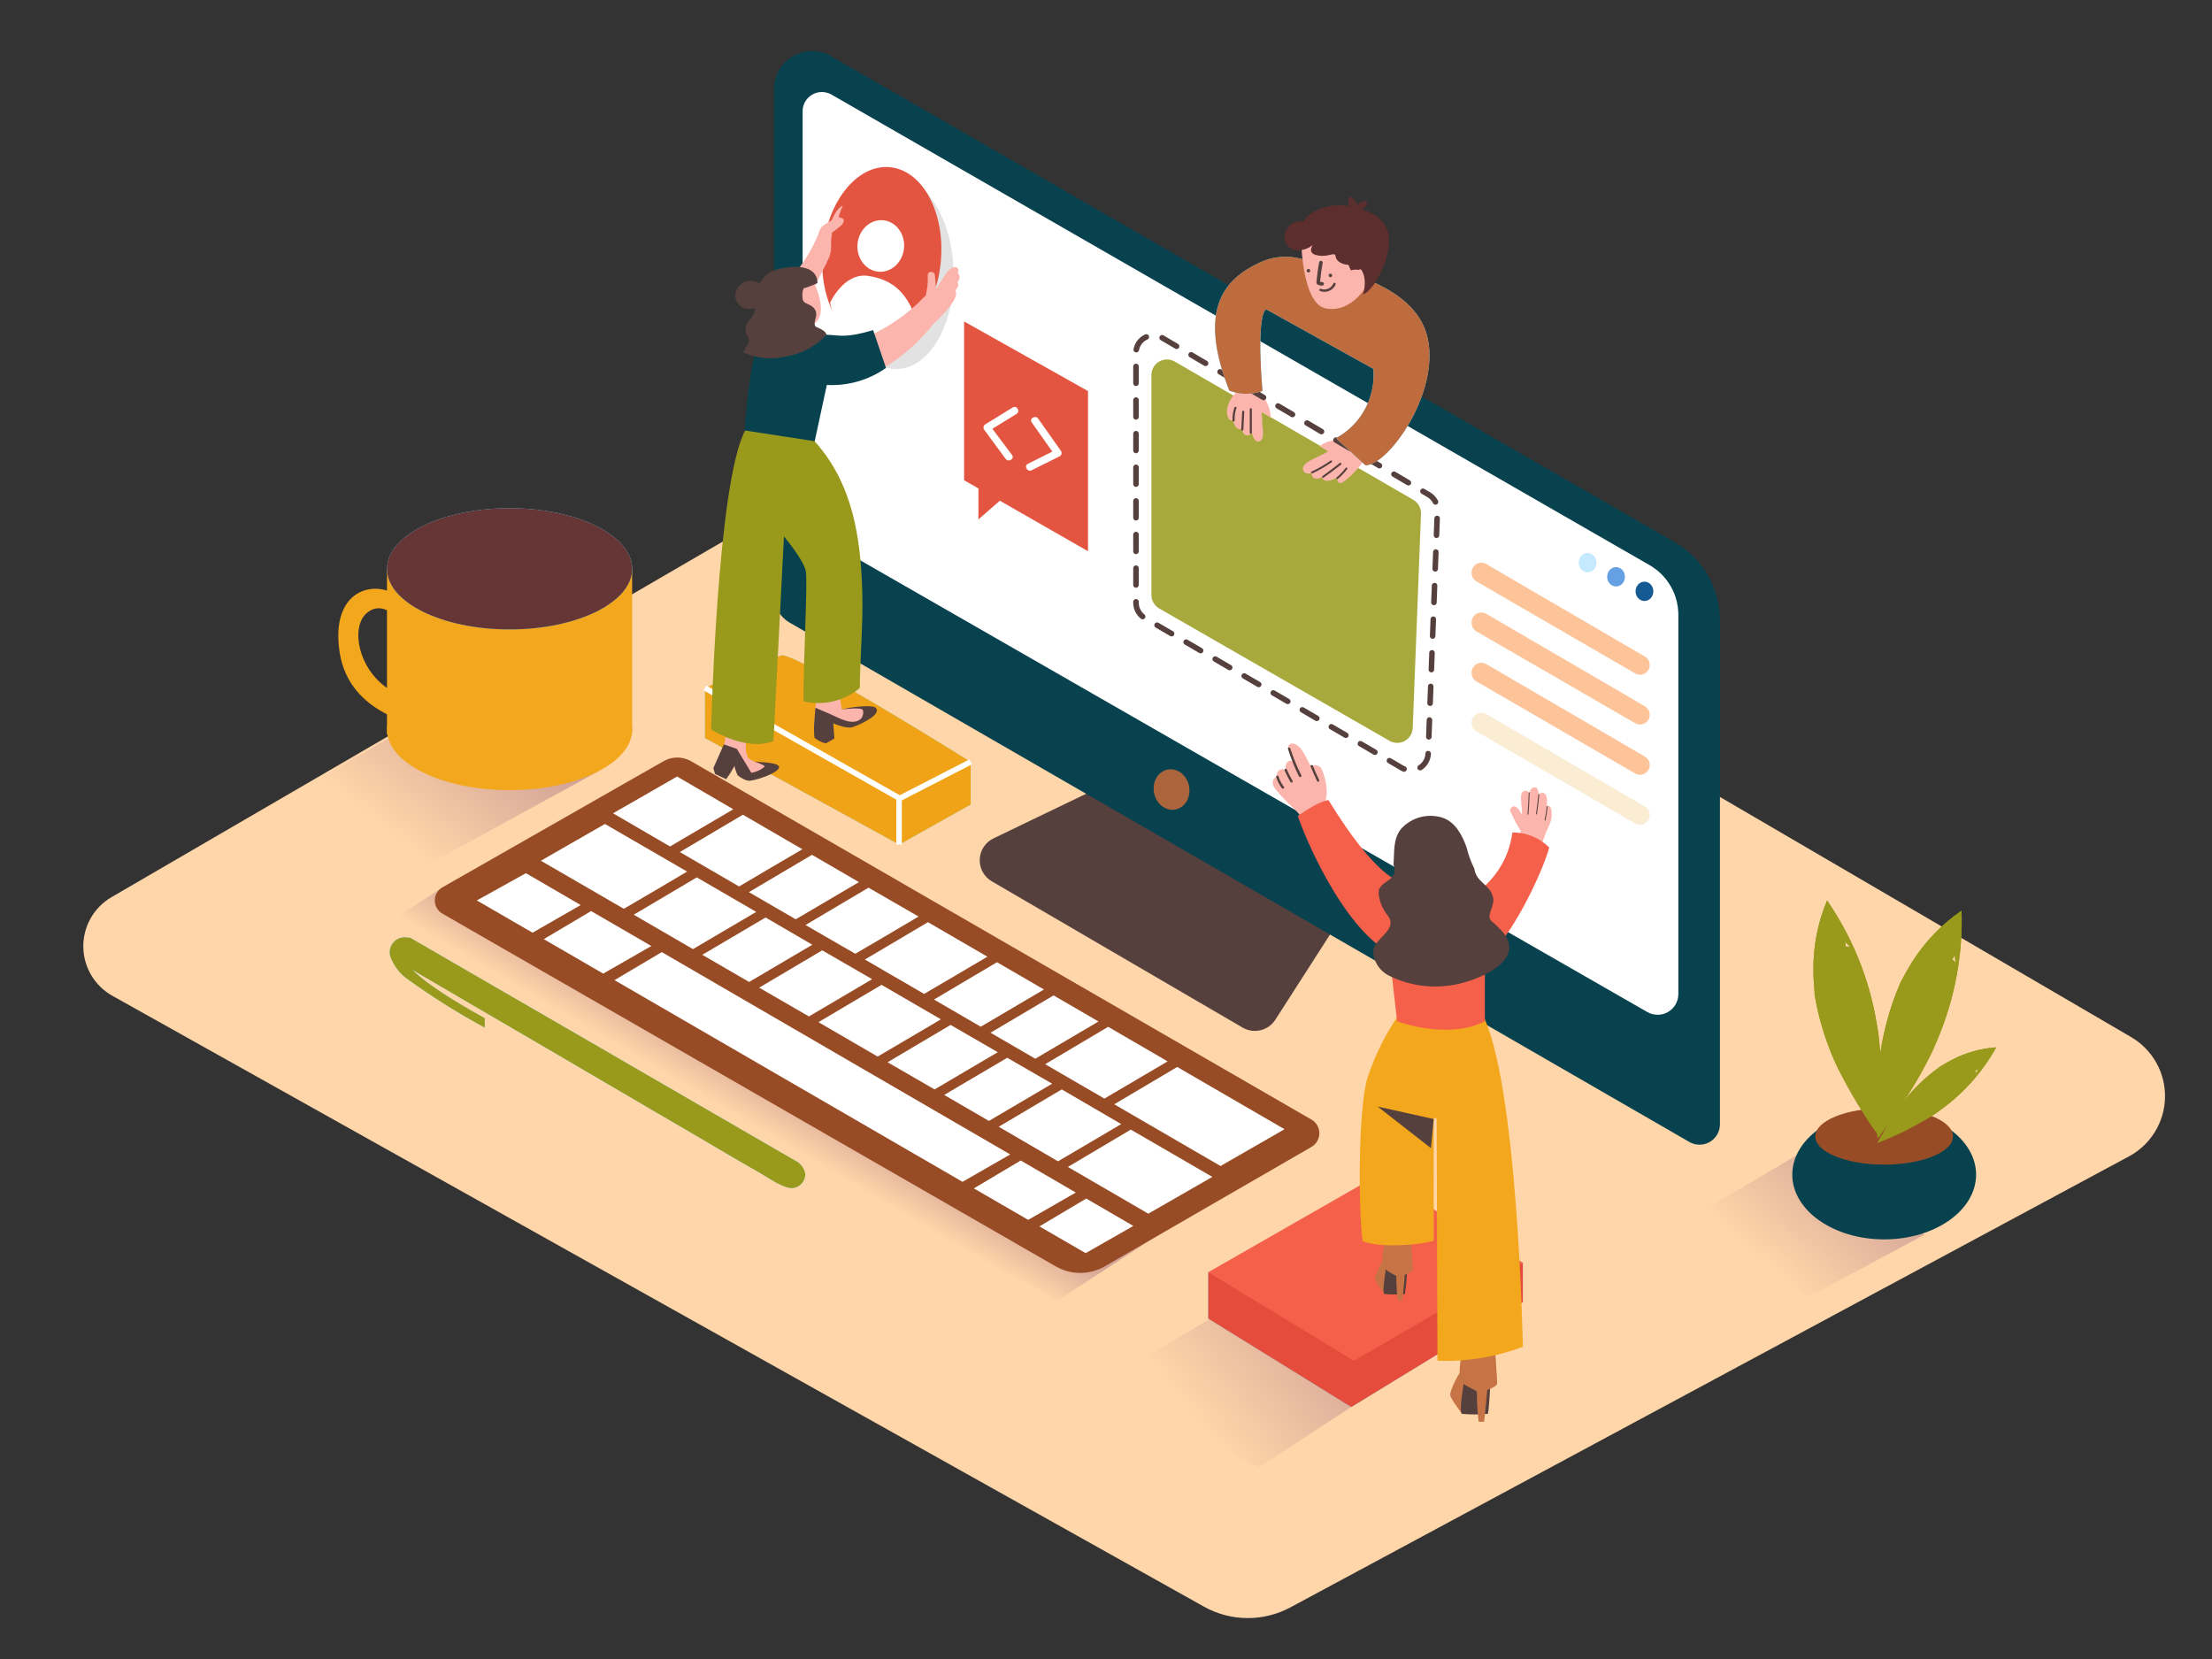 <?xml version="1.0" encoding="UTF-8"?>
<svg xmlns="http://www.w3.org/2000/svg" xmlns:xlink="http://www.w3.org/1999/xlink" width="400px" height="300px" viewBox="0 0 400 300" version="1.1">
<rect x="0" y="0" width="400" height="300" fill="#333333" stroke="none"/>
<defs>
<linearGradient id="linear0" gradientUnits="userSpaceOnUse" x1="89.27" y1="129.75" x2="71.5" y2="151.95" >
<stop offset="0" style="stop-color:rgb(83.137%,63.922%,59.216%);stop-opacity:1;"/>
<stop offset="0.99" style="stop-color:rgb(100%,83.922%,66.275%);stop-opacity:1;"/>
</linearGradient>
<linearGradient id="linear1" gradientUnits="userSpaceOnUse" x1="139.73" y1="193.73" x2="134.45" y2="202.69" >
<stop offset="0" style="stop-color:rgb(83.137%,63.922%,59.216%);stop-opacity:1;"/>
<stop offset="0.99" style="stop-color:rgb(100%,83.922%,66.275%);stop-opacity:1;"/>
</linearGradient>
<linearGradient id="linear2" gradientUnits="userSpaceOnUse" x1="240.98" y1="236.99" x2="216.04" y2="257.29" >
<stop offset="0" style="stop-color:rgb(83.137%,63.922%,59.216%);stop-opacity:1;"/>
<stop offset="0.99" style="stop-color:rgb(100%,83.922%,66.275%);stop-opacity:1;"/>
</linearGradient>
<linearGradient id="linear3" gradientUnits="userSpaceOnUse" x1="337.94" y1="210.14" x2="319.96" y2="229.86" >
<stop offset="0" style="stop-color:rgb(83.137%,63.922%,59.216%);stop-opacity:1;"/>
<stop offset="0.99" style="stop-color:rgb(100%,83.922%,66.275%);stop-opacity:1;"/>
</linearGradient>
</defs>
<g id="surface1">
<path style=" stroke:none;fill-rule:nonzero;fill:rgb(100%,83.922%,66.275%);fill-opacity:1;" d="M 181.422 68.43 L 20.172 162.23 C 16.98 164.086 15.035 167.504 15.066 171.195 C 15.094 174.883 17.102 178.27 20.32 180.07 L 217.711 290.531 C 222.559 293.242 228.457 293.293 233.352 290.66 L 385 209.102 C 388.938 206.984 391.426 202.902 391.504 198.43 C 391.586 193.961 389.242 189.797 385.379 187.539 Z M 181.422 68.43 "/>
<path style=" stroke:none;fill-rule:nonzero;fill:url(#linear0);" d="M 70 133.66 L 50.07 145.238 C 50.07 145.238 51.18 162.148 71.578 159.531 L 108.352 139.391 "/>
<path style=" stroke:none;fill-rule:nonzero;fill:rgb(95.294%,65.49%,10.98%);fill-opacity:1;" d="M 114.32 131.922 C 114.32 125.867 104.395 120.961 92.148 120.961 C 79.906 120.961 69.98 125.867 69.98 131.922 C 69.98 137.973 79.906 142.879 92.148 142.879 C 104.395 142.879 114.32 137.973 114.32 131.922 Z M 114.32 131.922 "/>
<path style=" stroke:none;fill-rule:nonzero;fill:rgb(95.294%,65.49%,10.98%);fill-opacity:1;" d="M 114.309 102.73 L 114.309 132.531 C 114.309 132.531 97.809 147.801 69.98 132.781 L 69.98 102.781 "/>
<path style=" stroke:none;fill-rule:nonzero;fill:rgb(95.294%,65.49%,10.98%);fill-opacity:1;" d="M 73.301 113.379 C 73.301 113.379 69.629 107.762 66.172 111 C 62.711 114.238 65.738 125.48 75.891 126.559 L 75.891 131.102 C 75.891 131.102 63.141 129.371 61.41 117.922 C 59.68 106.469 67.898 104.699 72 107.852 "/>
<path style=" stroke:none;fill-rule:nonzero;fill:rgb(33.725%,25.098%,23.922%);fill-opacity:1;" d="M 198.789 142.391 L 179.66 151.602 C 178.191 152.305 177.23 153.762 177.168 155.391 C 177.102 157.02 177.941 158.551 179.352 159.371 L 224.699 185.82 C 226.734 187.008 229.344 186.383 230.621 184.398 L 241.621 167.262 "/>
<path style=" stroke:none;fill-rule:nonzero;fill:url(#linear1);" d="M 155.32 200.102 L 80.039 160.461 L 68.539 167.961 L 191.301 235.16 L 208.199 224.109 "/>
<path style=" stroke:none;fill-rule:nonzero;fill:url(#linear2);" d="M 220.211 237.672 L 202.289 248.289 C 202.289 248.289 214.039 259.551 227.719 265.289 L 244.352 254.43 "/>
<path style=" stroke:none;fill-rule:nonzero;fill:rgb(42.745%,88.235%,98.824%);fill-opacity:1;" d="M 218.488 230.059 L 218.488 238.441 L 244.352 254.441 L 275.379 235.48 L 275.379 228.34 "/>
<path style=" stroke:none;fill-rule:nonzero;fill:rgb(89.804%,29.804%,23.529%);fill-opacity:1;" d="M 218.488 230.059 L 218.488 238.441 L 244.352 254.441 L 275.379 235.48 L 275.379 228.34 "/>
<path style=" stroke:none;fill-rule:nonzero;fill:rgb(96.078%,37.647%,29.412%);fill-opacity:1;" d="M 275.379 228.34 L 249.031 212.578 L 218.488 230.059 L 244.84 246.07 Z M 275.379 228.34 "/>
<path style=" stroke:none;fill-rule:nonzero;fill:rgb(77.647%,45.49%,27.059%);fill-opacity:1;" d="M 250.371 234 C 249.688 233.176 249.105 232.273 248.641 231.309 C 248.531 230.672 250.09 227.621 250.379 227.711 C 251.426 228.234 252.406 228.883 253.301 229.641 "/>
<path style=" stroke:none;fill-rule:nonzero;fill:rgb(33.725%,25.098%,23.922%);fill-opacity:1;" d="M 250.648 229 C 250.711 229.238 249.789 233.828 250.371 234 C 251.598 234.113 252.832 234.113 254.059 234 C 254.293 232.344 254.434 230.672 254.48 229 "/>
<path style=" stroke:none;fill-rule:nonzero;fill:rgb(77.647%,45.49%,27.059%);fill-opacity:1;" d="M 255 223.141 L 250.379 224.43 C 250.379 224.539 249.621 228.699 250.199 229.32 C 250.938 229.844 251.707 230.324 252.5 230.762 C 252.496 232.215 252.578 233.668 252.75 235.109 C 253.023 235.16 253.305 235.16 253.578 235.109 C 253.77 233.602 254.031 230.531 254.031 230.531 C 254.031 230.531 255.379 230.059 255.461 229.641 C 255.539 229.219 255 223.141 255 223.141 Z M 255 223.141 "/>
<path style=" stroke:none;fill-rule:nonzero;fill:rgb(77.647%,45.49%,27.059%);fill-opacity:1;" d="M 264.41 255.672 C 264.41 255.672 262.41 253.121 262.25 252.309 C 262.09 251.5 264.059 247.699 264.43 247.809 C 265.734 248.465 266.957 249.273 268.07 250.219 "/>
<path style=" stroke:none;fill-rule:nonzero;fill:rgb(33.725%,25.098%,23.922%);fill-opacity:1;" d="M 264.762 249.41 C 264.828 249.711 263.68 255.41 264.41 255.672 C 265.941 255.812 267.488 255.812 269.02 255.672 C 269.262 255.672 269.539 249.41 269.539 249.41 "/>
<path style=" stroke:none;fill-rule:nonzero;fill:rgb(77.647%,45.49%,27.059%);fill-opacity:1;" d="M 270.199 242.148 L 264.43 243.762 C 264.43 243.898 263.48 249.09 264.199 249.859 C 264.922 250.629 267.121 251.52 267.07 251.66 C 267.062 253.473 267.168 255.281 267.379 257.078 C 267.711 257.141 268.051 257.141 268.379 257.078 C 268.609 255.191 268.941 251.359 268.941 251.359 C 268.941 251.359 270.629 250.77 270.719 250.25 C 270.809 249.73 270.199 242.148 270.199 242.148 Z M 270.199 242.148 "/>
<path style=" stroke:none;fill-rule:nonzero;fill:rgb(3.529%,25.882%,30.98%);fill-opacity:1;" d="M 302.879 98.07 L 150.281 10.16 C 148.145 8.926 145.512 8.93 143.383 10.172 C 141.25 11.41 139.945 13.695 139.961 16.16 L 139.961 107.609 C 139.941 109.672 141.035 111.578 142.82 112.609 L 305.48 206.5 C 306.621 207.164 308.031 207.164 309.176 206.504 C 310.32 205.844 311.023 204.621 311.02 203.301 L 311.02 112.148 C 311.02 106.34 307.914 100.969 302.879 98.07 Z M 302.879 98.07 "/>
<path style=" stroke:none;fill-rule:nonzero;fill:rgb(100%,100%,100%);fill-opacity:1;" d="M 150.301 17.07 L 298.301 102.199 C 301.52 104.051 303.504 107.484 303.5 111.199 L 303.5 179.762 C 303.496 181.094 302.785 182.328 301.629 183 C 300.473 183.668 299.051 183.672 297.891 183.012 L 147 96.41 C 145.852 95.754 145.141 94.531 145.141 93.211 L 145.141 20.078 C 145.152 18.855 145.809 17.727 146.867 17.113 C 147.926 16.496 149.227 16.48 150.301 17.07 Z M 150.301 17.07 "/>
<path style=" stroke:none;fill-rule:nonzero;fill:rgb(42.745%,88.235%,98.824%);fill-opacity:1;" d="M 141.301 118.5 C 144.02 118.051 175.531 137.77 175.531 137.77 L 175.531 145.48 L 162.609 152.73 L 127.48 133.461 L 127.48 124.398 Z M 141.301 118.5 "/>
<path style=" stroke:none;fill-rule:nonzero;fill:rgb(94.51%,63.922%,9.02%);fill-opacity:1;" d="M 141.301 118.5 C 144.02 118.051 175.531 137.77 175.531 137.77 L 175.531 145.48 L 162.609 152.73 L 127.48 133.461 L 127.48 124.398 Z M 141.301 118.5 "/>
<path style=" stroke:none;fill-rule:nonzero;fill:rgb(59.216%,29.804%,14.902%);fill-opacity:1;" d="M 120 137.641 L 80 160.461 C 79.148 160.949 78.625 161.855 78.625 162.836 C 78.625 163.816 79.148 164.723 80 165.211 L 190.91 229 C 193.648 230.578 197.02 230.578 199.762 229 L 237.109 207.43 C 238.02 206.926 238.582 205.969 238.582 204.93 C 238.582 203.891 238.02 202.934 237.109 202.43 L 124.91 137.621 C 123.383 136.766 121.52 136.773 120 137.641 Z M 120 137.641 "/>
<path style=" stroke:none;fill-rule:nonzero;fill:rgb(42.745%,88.235%,98.824%);fill-opacity:1;" d="M 145.621 212.309 C 145.445 211.242 144.75 210.328 143.77 209.871 L 137.852 206.449 L 128.699 201.148 L 117.77 194.82 L 106.141 188.078 L 94.891 181.57 L 85.109 175.91 L 77.879 171.719 L 74.078 169.52 C 74.078 169.602 73.949 169.602 73.871 169.578 C 72.941 169.336 71.949 169.605 71.27 170.281 C 70.59 170.961 70.32 171.949 70.559 172.879 C 71.168 174.617 72.312 176.113 73.828 177.148 C 78.254 180.328 82.875 183.227 87.66 185.828 L 87.66 184.121 C 84.441 182.359 77.5 178.379 74.578 175.379 L 75.969 176.191 L 79.801 178.43 L 85.559 181.801 L 92.75 186 L 100.871 190.738 L 109.41 195.738 L 117.871 200.691 L 125.75 205.289 L 132.539 209.289 L 137.738 212.289 C 139.328 213.219 141.051 214.48 142.898 214.84 C 143.602 214.891 144.293 214.645 144.809 214.168 C 145.324 213.688 145.617 213.016 145.621 212.309 Z M 145.621 212.309 "/>
<path style=" stroke:none;fill-rule:nonzero;fill:rgb(60%,60.392%,10.98%);fill-opacity:1;" d="M 145.621 212.309 C 145.445 211.242 144.75 210.328 143.77 209.871 L 137.852 206.449 L 128.699 201.148 L 117.77 194.82 L 106.141 188.078 L 94.891 181.57 L 85.109 175.91 L 77.879 171.719 L 74.078 169.52 C 74.078 169.602 73.949 169.602 73.871 169.578 C 72.941 169.336 71.949 169.605 71.27 170.281 C 70.59 170.961 70.32 171.949 70.559 172.879 C 71.168 174.617 72.312 176.113 73.828 177.148 C 78.254 180.328 82.875 183.227 87.66 185.828 L 87.66 184.121 C 84.441 182.359 77.5 178.379 74.578 175.379 L 75.969 176.191 L 79.801 178.43 L 85.559 181.801 L 92.75 186 L 100.871 190.738 L 109.41 195.738 L 117.871 200.691 L 125.75 205.289 L 132.539 209.289 L 137.738 212.289 C 139.328 213.219 141.051 214.48 142.898 214.84 C 143.602 214.891 144.293 214.645 144.809 214.168 C 145.324 213.688 145.617 213.016 145.621 212.309 Z M 145.621 212.309 "/>
<path style=" stroke:none;fill-rule:nonzero;fill:rgb(67.059%,39.216%,23.529%);fill-opacity:1;" d="M 215.016 142.164 C 214.629 140.168 212.902 138.824 211.156 139.16 C 209.41 139.496 208.309 141.387 208.691 143.383 C 209.074 145.379 210.801 146.723 212.551 146.387 C 214.297 146.051 215.398 144.16 215.016 142.164 Z M 215.016 142.164 "/>
<path style=" stroke:none;fill-rule:nonzero;fill:rgb(65.882%,66.275%,23.922%);fill-opacity:1;" d="M 212.43 65.379 L 255.559 90.379 C 256.461 90.902 257 91.879 256.961 92.922 L 255.469 131.629 C 255.434 132.613 254.883 133.508 254.023 133.984 C 253.16 134.461 252.113 134.453 251.262 133.961 L 209.621 110.031 C 208.746 109.527 208.207 108.598 208.211 107.59 L 208.211 67.82 C 208.207 66.812 208.742 65.883 209.613 65.379 C 210.484 64.875 211.559 64.875 212.43 65.379 Z M 212.43 65.379 "/>
<path style=" stroke:none;fill-rule:nonzero;fill:rgb(98.431%,70.98%,67.843%);fill-opacity:1;" d="M 227.879 72.172 C 227.883 72.141 227.883 72.109 227.879 72.078 L 227.719 70.73 C 226.051 70.648 225.102 71.051 223.43 71.059 C 222.605 71.906 222.059 72.984 221.859 74.148 C 221.859 74.98 221.961 76.148 222.98 76.031 C 223.141 76.801 223.59 77.809 224.5 77.602 L 224.621 77.551 C 224.68 78.059 224.84 78.551 225.328 78.699 C 225.82 78.852 226.129 78.578 226.328 78.129 C 226.512 78.809 226.828 79.852 227.52 79.84 C 228.461 79.84 228.52 78.449 228.281 77.07 C 228.258 75.43 228.125 73.793 227.879 72.172 Z M 227.879 72.172 "/>
<path style=" stroke:none;fill-rule:nonzero;fill:rgb(33.725%,25.098%,23.922%);fill-opacity:1;" d="M 223.219 73.699 C 222.957 74.445 222.84 75.238 222.879 76.031 C 222.879 76.281 223.27 76.281 223.262 76.031 C 223.223 75.273 223.336 74.516 223.59 73.801 C 223.672 73.57 223.301 73.469 223.219 73.699 Z M 223.219 73.699 "/>
<path style=" stroke:none;fill-rule:nonzero;fill:rgb(33.725%,25.098%,23.922%);fill-opacity:1;" d="M 224.621 74.461 L 224.461 77.672 C 224.461 77.922 224.828 77.922 224.84 77.672 L 225 74.461 C 225 74.219 224.641 74.219 224.621 74.461 Z M 224.621 74.461 "/>
<path style=" stroke:none;fill-rule:nonzero;fill:rgb(33.725%,25.098%,23.922%);fill-opacity:1;" d="M 226 74 L 226 78.25 C 226 78.355 226.086 78.441 226.191 78.441 C 226.297 78.441 226.379 78.355 226.379 78.25 L 226.379 74 C 226.379 73.895 226.297 73.809 226.191 73.809 C 226.086 73.809 226 73.895 226 74 Z M 226 74 "/>
<path style=" stroke:none;fill-rule:nonzero;fill:rgb(98.431%,70.98%,67.843%);fill-opacity:1;" d="M 227.699 70.73 C 228.941 72.035 229.688 73.734 229.809 75.531 L 228 74.391 Z M 227.699 70.73 "/>
<path style=" stroke:none;fill-rule:nonzero;fill:rgb(98.431%,70.98%,67.843%);fill-opacity:1;" d="M 244.52 79.789 C 244.52 79.789 243.18 80.031 243.148 80.012 C 241.988 80.738 239.039 82.25 237.809 82.84 C 237.078 83.191 235.27 83.949 235.672 85.051 C 235.879 85.641 236.469 85.738 237.23 85.57 C 237.117 85.895 237.254 86.25 237.551 86.422 C 238.031 86.645 238.598 86.582 239.02 86.262 C 239.059 86.445 239.16 86.613 239.309 86.73 C 239.941 87.27 241.141 86.672 241.828 86.352 C 241.816 86.477 241.816 86.605 241.828 86.73 C 241.828 87.129 242.23 87.52 242.602 87.32 C 244.371 86.379 247.148 82.949 247.961 81.32 C 246.281 80.68 246.172 80.488 244.52 79.789 Z M 244.52 79.789 "/>
<path style=" stroke:none;fill-rule:nonzero;fill:rgb(33.725%,25.098%,23.922%);fill-opacity:1;" d="M 243.32 84.621 C 242.855 85.266 242.305 85.848 241.68 86.34 C 241.5 86.48 241.75 86.719 241.93 86.59 C 242.578 86.078 243.148 85.473 243.629 84.801 C 243.75 84.621 243.449 84.441 243.32 84.621 Z M 243.32 84.621 "/>
<path style=" stroke:none;fill-rule:nonzero;fill:rgb(33.725%,25.098%,23.922%);fill-opacity:1;" d="M 242.27 83.73 C 241.25 84.543 240.211 85.328 239.148 86.09 C 238.969 86.219 239.148 86.52 239.328 86.391 C 240.441 85.609 241.508 84.812 242.52 84 C 242.691 83.84 242.441 83.59 242.27 83.73 Z M 242.27 83.73 "/>
<path style=" stroke:none;fill-rule:nonzero;fill:rgb(33.725%,25.098%,23.922%);fill-opacity:1;" d="M 240.621 83.289 C 239.527 84.059 238.371 84.73 237.16 85.289 C 236.961 85.391 237.16 85.691 237.34 85.59 C 238.551 85.027 239.711 84.359 240.801 83.59 C 241 83.461 240.801 83.16 240.621 83.289 Z M 240.621 83.289 "/>
<path style=" stroke:none;fill-rule:nonzero;fill:rgb(98.431%,70.98%,67.843%);fill-opacity:1;" d="M 243.148 80 C 243.148 80 241.461 78.762 238.609 80.66 L 241 82.148 "/>
<path style=" stroke:none;fill-rule:nonzero;fill:rgb(98.431%,70.98%,67.843%);fill-opacity:1;" d="M 280.441 146.09 C 280.398 145.949 280.297 145.832 280.164 145.766 C 280.031 145.703 279.879 145.695 279.738 145.75 C 279.77 145.418 279.77 145.082 279.738 144.75 C 279.738 144.281 279.648 143.609 279.141 143.41 C 278.836 143.297 278.492 143.398 278.301 143.66 C 278.242 143.352 278.16 143.051 278.051 142.762 C 277.98 142.535 277.773 142.383 277.539 142.379 C 276.969 142.379 276.68 142.84 276.539 143.379 C 276.539 143.328 276.328 143.141 276.281 143.109 C 276.188 143.043 276.074 143.004 275.961 143 C 275.746 142.988 275.531 143.051 275.359 143.18 C 275.195 143.344 275.094 143.559 275.078 143.789 C 275.035 144.172 275.035 144.559 275.078 144.941 C 275.078 145.41 275.18 145.871 275.211 146.34 C 275.238 146.809 275.211 147 275.211 147.34 C 274.77 146.488 274.148 145.43 273.43 145.93 C 272.711 146.43 273.34 147.109 273.539 147.578 C 273.953 148.512 274.441 149.41 275 150.262 C 274.926 150.68 274.82 151.094 274.691 151.5 C 276.027 152.047 277.32 152.695 278.559 153.441 C 278.957 152.113 279.434 150.809 279.988 149.539 C 280.59 148.496 280.754 147.254 280.441 146.09 Z M 280.441 146.09 "/>
<path style=" stroke:none;fill-rule:nonzero;fill:rgb(33.725%,25.098%,23.922%);fill-opacity:1;" d="M 276.441 143.371 C 276.398 144.664 276.328 145.953 276.23 147.238 C 276.23 147.352 276.398 147.352 276.398 147.238 C 276.5 145.953 276.57 144.664 276.609 143.371 C 276.621 143.25 276.441 143.25 276.441 143.371 Z M 276.441 143.371 "/>
<path style=" stroke:none;fill-rule:nonzero;fill:rgb(33.725%,25.098%,23.922%);fill-opacity:1;" d="M 278.18 143.699 C 278.066 144.867 277.926 146.027 277.762 147.18 C 277.762 147.289 277.91 147.34 277.93 147.18 C 278.102 146.008 278.246 144.828 278.359 143.648 C 278.359 143.59 278.191 143.59 278.18 143.699 Z M 278.18 143.699 "/>
<path style=" stroke:none;fill-rule:nonzero;fill:rgb(33.725%,25.098%,23.922%);fill-opacity:1;" d="M 279.699 145.859 C 279.613 146.672 279.488 147.48 279.32 148.281 C 279.32 148.391 279.469 148.441 279.488 148.281 C 279.656 147.465 279.785 146.648 279.871 145.82 C 279.879 145.75 279.711 145.75 279.699 145.859 Z M 279.699 145.859 "/>
<path style=" stroke:none;fill-rule:nonzero;fill:rgb(98.431%,70.98%,67.843%);fill-opacity:1;" d="M 240.172 145.891 C 240.051 145.621 239.93 145.352 239.82 145.07 C 239.758 144.926 239.734 144.766 239.75 144.609 C 239.836 144.188 239.898 143.762 239.93 143.328 C 239.902 141.957 239.629 140.602 239.121 139.328 C 238.992 138.918 238.68 138.59 238.273 138.445 C 237.871 138.301 237.418 138.355 237.059 138.59 L 236.691 137.922 C 236 136.699 235.262 134.602 233.691 134.441 C 233.445 134.438 233.211 134.551 233.07 134.75 C 232.926 134.949 232.887 135.207 232.969 135.441 C 233.27 136.23 233.578 137.012 233.898 137.781 C 233.766 137.637 233.574 137.551 233.375 137.551 C 233.176 137.551 232.984 137.637 232.852 137.781 C 232.473 138.164 232.371 138.742 232.602 139.23 L 232.41 139.23 C 232.242 139.145 232.059 139.098 231.871 139.09 C 231.566 139.109 231.285 139.258 231.102 139.5 C 230.891 139.789 230.828 140.16 230.941 140.5 L 230.809 140.5 C 230.504 140.613 230.273 140.867 230.191 141.18 C 230.137 141.391 230.137 141.609 230.191 141.82 C 230.109 142.602 234.191 146.422 234.191 146.422 L 236.609 149.07 L 240.672 147.141 C 240.73 147 240.219 146 240.172 145.891 Z M 240.172 145.891 "/>
<path style=" stroke:none;fill-rule:nonzero;fill:rgb(95.294%,65.49%,10.98%);fill-opacity:1;" d="M 267.699 182.711 C 260.488 170.391 253.699 182.43 253.699 182.43 C 250.902 186.254 248.727 190.496 247.25 195 C 245.59 200.66 245.602 219 246.422 224.461 C 249.422 225.621 256.129 225.27 259.262 224.379 L 259.262 202.379 C 259.285 202.254 259.395 202.16 259.523 202.16 C 259.652 202.16 259.766 202.254 259.789 202.379 L 259.941 246.07 C 265.203 246.266 270.457 245.402 275.379 243.531 C 275.379 243.531 274.48 194.301 267.699 182.711 Z M 267.699 182.711 "/>
<path style=" stroke:none;fill-rule:nonzero;fill:rgb(96.078%,37.647%,29.412%);fill-opacity:1;" d="M 240.219 144.66 C 238.051 145.191 236.57 146.328 234.691 147.531 C 235.379 149.949 242.941 168.852 252.449 172.852 L 253.211 159.398 C 253.211 159.398 249 159 240.219 144.66 Z M 240.219 144.66 "/>
<path style=" stroke:none;fill-rule:nonzero;fill:rgb(96.078%,37.647%,29.412%);fill-opacity:1;" d="M 273.488 150.531 C 272.891 155.27 270.18 159.484 266.121 162 L 267.41 174.352 C 273.18 170.641 279.262 156.852 280.148 153.25 C 278.379 151.492 275.984 150.516 273.488 150.531 Z M 273.488 150.531 "/>
<path style=" stroke:none;fill-rule:nonzero;fill:rgb(96.078%,37.647%,29.412%);fill-opacity:1;" d="M 251.371 173.609 L 252.641 184.68 C 252.641 184.68 261.762 188.129 268.512 184.68 L 268.512 173.461 "/>
<path style=" stroke:none;fill-rule:nonzero;fill:rgb(33.725%,25.098%,23.922%);fill-opacity:1;" d="M 272.801 170.43 C 272.617 169.805 272.309 169.227 271.898 168.719 C 271.262 167.98 270.566 167.289 269.82 166.66 C 269.637 166.516 269.492 166.324 269.398 166.109 C 269.09 165.172 270.191 163.73 270.039 162.578 C 269.809 160.879 268.73 160.309 267.672 159.191 C 267.094 158.617 266.719 157.871 266.602 157.07 C 265.992 155.848 265.523 154.559 265.199 153.23 C 264.43 151.059 263.199 148.66 260.871 147.871 C 258.238 147.027 255.359 147.766 253.461 149.77 C 251.859 151.602 252.172 154.09 251.988 156.379 C 252.094 156.586 252.164 156.809 252.199 157.039 C 252.512 159.262 249.59 159.359 249.32 161.121 C 249.285 161.453 249.301 161.793 249.371 162.121 C 249.598 163.383 250.141 164.566 250.949 165.559 C 252.949 168.262 248.301 169.648 248.32 172.148 C 248.434 173.984 249.523 175.617 251.172 176.43 C 255.117 178.391 259.625 178.902 263.91 177.879 C 267.109 177.148 273.898 174.488 272.801 170.43 Z M 255 166.309 C 255 166.262 255 166.199 255 166.148 L 255.18 166.148 Z M 255 166.309 "/>
<path style=" stroke:none;fill-rule:nonzero;fill:rgb(33.725%,25.098%,23.922%);fill-opacity:1;" d="M 259.262 202.359 L 249.121 200.102 L 258.762 207.621 Z M 259.262 202.359 "/>
<path style=" stroke:none;fill-rule:nonzero;fill:rgb(33.725%,25.098%,23.922%);fill-opacity:1;" d="M 235.32 140.191 C 234.523 138.621 233.855 136.992 233.32 135.32 C 233.238 135.059 232.82 135.172 232.91 135.43 C 233.441 137.148 234.109 138.82 234.91 140.43 C 235.07 140.648 235.441 140.43 235.32 140.191 Z M 235.32 140.191 "/>
<path style=" stroke:none;fill-rule:nonzero;fill:rgb(33.725%,25.098%,23.922%);fill-opacity:1;" d="M 233.73 141.191 C 233.336 140.516 232.98 139.816 232.672 139.102 C 232.559 138.852 232.191 139.102 232.301 139.32 C 232.609 140.039 232.965 140.734 233.359 141.41 C 233.422 141.512 233.555 141.547 233.656 141.484 C 233.758 141.426 233.789 141.293 233.73 141.191 Z M 233.73 141.191 "/>
<path style=" stroke:none;fill-rule:nonzero;fill:rgb(33.725%,25.098%,23.922%);fill-opacity:1;" d="M 232.191 142.301 C 231.75 141.73 231.41 141.086 231.191 140.398 C 231.109 140.141 230.691 140.25 230.781 140.512 C 230.996 141.23 231.336 141.906 231.781 142.512 C 232 142.738 232.359 142.52 232.191 142.301 Z M 232.191 142.301 "/>
<path style=" stroke:none;fill-rule:nonzero;fill:rgb(33.725%,25.098%,23.922%);fill-opacity:1;" d="M 238.551 141.051 C 238.137 140.211 237.758 139.352 237.41 138.48 C 237.309 138.23 236.891 138.34 237 138.59 C 237.359 139.496 237.754 140.387 238.18 141.262 C 238.301 141.52 238.672 141.301 238.551 141.051 Z M 238.551 141.051 "/>
<path style=" stroke:none;fill-rule:nonzero;fill:rgb(98.431%,70.98%,67.843%);fill-opacity:1;" d="M 143.398 63.898 C 143.461 63.797 143.492 63.68 143.488 63.559 C 143.5 62.363 143.012 61.219 142.141 60.398 C 141.801 60.09 141.336 59.957 140.883 60.039 C 140.43 60.121 140.039 60.41 139.828 60.82 C 138.891 62.75 141.039 64.68 142.762 64.91 C 143.238 64.969 143.43 64.57 143.352 64.191 C 143.387 64.098 143.406 64 143.398 63.898 Z M 143.398 63.898 "/>
<path style=" stroke:none;fill-rule:nonzero;fill:rgb(21.961%,14.902%,14.118%);fill-opacity:1;" d="M 141.691 97.262 L 138.23 95.328 L 141.109 103.211 Z M 141.691 97.262 "/>
<path style=" stroke:none;fill-rule:nonzero;fill:rgb(100%,100%,100%);fill-opacity:1;" d="M 180.289 174 L 168.891 180.75 L 177.352 185.66 C 179.738 184.27 186.578 180.23 188.781 178.93 Z M 180.289 174 "/>
<path style=" stroke:none;fill-rule:nonzero;fill:rgb(100%,100%,100%);fill-opacity:1;" d="M 167.801 166.762 L 156.398 173.512 L 167.109 179.73 C 168.98 178.648 175.891 174.57 178.551 173 Z M 167.801 166.762 "/>
<path style=" stroke:none;fill-rule:nonzero;fill:rgb(100%,100%,100%);fill-opacity:1;" d="M 122.441 140.422 L 110.859 147.07 L 121.16 153.07 C 122.789 152.129 129.781 148 132.602 146.34 Z M 122.441 140.422 "/>
<path style=" stroke:none;fill-rule:nonzero;fill:rgb(100%,100%,100%);fill-opacity:1;" d="M 146.828 154.578 L 135.43 161.328 L 143.891 166.238 C 145.891 165.078 152.762 161.02 155.328 159.512 Z M 146.828 154.578 "/>
<path style=" stroke:none;fill-rule:nonzero;fill:rgb(100%,100%,100%);fill-opacity:1;" d="M 134.34 147.328 L 122.941 154.078 L 133.648 160.301 C 134.91 159.578 142.078 155.301 145.09 153.57 Z M 134.34 147.328 "/>
<path style=" stroke:none;fill-rule:nonzero;fill:rgb(100%,100%,100%);fill-opacity:1;" d="M 190.52 180 L 179.121 186.75 L 187.211 191.449 C 189.641 190.031 196.488 185.988 198.641 184.719 Z M 190.52 180 "/>
<path style=" stroke:none;fill-rule:nonzero;fill:rgb(100%,100%,100%);fill-opacity:1;" d="M 157.059 160.52 L 145.66 167.27 L 154.66 172.469 C 156.77 171.25 163.66 167.199 166.102 165.738 Z M 157.059 160.52 "/>
<path style=" stroke:none;fill-rule:nonzero;fill:rgb(100%,100%,100%);fill-opacity:1;" d="M 200.391 185.68 L 189 192.441 L 199.711 198.66 C 201.949 197.359 208.789 193.32 211.141 191.93 Z M 200.391 185.68 "/>
<path style=" stroke:none;fill-rule:nonzero;fill:rgb(100%,100%,100%);fill-opacity:1;" d="M 212.879 192.941 L 201.488 199.691 L 220.711 210.852 L 232.281 204.199 Z M 212.879 192.941 "/>
<path style=" stroke:none;fill-rule:nonzero;fill:rgb(100%,100%,100%);fill-opacity:1;" d="M 109.391 149 L 97.809 155.648 L 112.809 164.34 C 114.809 163.199 121.648 159.141 124.25 157.609 Z M 109.391 149 "/>
<path style=" stroke:none;fill-rule:nonzero;fill:rgb(100%,100%,100%);fill-opacity:1;" d="M 138.441 165.91 L 127 172.66 L 135.461 177.57 C 137.719 176.25 144.559 172.219 146.891 170.84 Z M 138.441 165.91 "/>
<path style=" stroke:none;fill-rule:nonzero;fill:rgb(100%,100%,100%);fill-opacity:1;" d="M 159.41 178.09 L 148 184.84 L 158.711 191.059 C 160.859 189.809 167.711 185.77 170.148 184.328 Z M 159.41 178.09 "/>
<path style=" stroke:none;fill-rule:nonzero;fill:rgb(100%,100%,100%);fill-opacity:1;" d="M 148.68 171.852 L 137.281 178.602 L 146.281 183.801 C 148.629 182.43 155.469 178.391 157.711 177.07 Z M 148.68 171.852 "/>
<path style=" stroke:none;fill-rule:nonzero;fill:rgb(100%,100%,100%);fill-opacity:1;" d="M 171.898 185.34 L 160.5 192.09 L 169 197 C 171.609 195.469 178.5 191.41 180.43 190.27 Z M 171.898 185.34 "/>
<path style=" stroke:none;fill-rule:nonzero;fill:rgb(100%,100%,100%);fill-opacity:1;" d="M 182.141 191.281 L 170.738 198 L 178.828 202.699 C 181.488 201.148 188.391 197.078 190.262 195.969 Z M 182.141 191.281 "/>
<path style=" stroke:none;fill-rule:nonzero;fill:rgb(100%,100%,100%);fill-opacity:1;" d="M 126 158.66 L 114.602 165.41 L 125.309 171.629 C 127.012 170.629 133.969 166.539 136.75 164.898 Z M 126 158.66 "/>
<path style=" stroke:none;fill-rule:nonzero;fill:rgb(100%,100%,100%);fill-opacity:1;" d="M 192 197 L 180.602 203.75 L 191.32 210 C 193.801 208.559 200.641 204.512 202.75 203.27 Z M 192 197 "/>
<path style=" stroke:none;fill-rule:nonzero;fill:rgb(100%,100%,100%);fill-opacity:1;" d="M 193.102 211.02 L 207.648 219.469 L 219.23 212.82 L 204.488 204.27 Z M 193.102 211.02 "/>
<path style=" stroke:none;fill-rule:nonzero;fill:rgb(100%,100%,100%);fill-opacity:1;" d="M 184.578 209.859 L 176.102 214.898 L 185.93 220.59 L 194.539 215.648 Z M 184.578 209.859 "/>
<path style=" stroke:none;fill-rule:nonzero;fill:rgb(100%,100%,100%);fill-opacity:1;" d="M 187.961 221.77 L 196.32 226.609 L 204.941 221.691 L 196.43 216.738 Z M 187.961 221.77 "/>
<path style=" stroke:none;fill-rule:nonzero;fill:rgb(100%,100%,100%);fill-opacity:1;" d="M 95.102 157.898 L 86.23 162.828 L 96.301 168.66 L 105.012 163.66 Z M 95.102 157.898 "/>
<path style=" stroke:none;fill-rule:nonzero;fill:rgb(100%,100%,100%);fill-opacity:1;" d="M 106.891 164.75 L 98.328 169.828 L 109.078 176.059 L 117.781 171.07 Z M 106.891 164.75 "/>
<path style=" stroke:none;fill-rule:nonzero;fill:rgb(100%,100%,100%);fill-opacity:1;" d="M 119.672 172.172 L 111.121 177.238 L 174.051 213.711 L 182.68 208.762 Z M 119.672 172.172 "/>
<path style=" stroke:none;fill-rule:nonzero;fill:rgb(88.627%,88.627%,88.627%);fill-opacity:1;" d="M 172.434 48.938 C 172.16 39.273 167.16 31.578 161.262 31.746 C 155.367 31.91 150.809 39.879 151.082 49.539 C 151.355 59.199 156.355 66.898 162.254 66.73 C 168.148 66.562 172.707 58.598 172.434 48.938 Z M 172.434 48.938 "/>
<path style=" stroke:none;fill-rule:nonzero;fill:rgb(89.02%,33.333%,25.49%);fill-opacity:1;" d="M 160.898 30.23 C 155 29.699 149.574 36.449 148.777 45.309 C 147.977 54.168 152.113 61.777 158.012 62.309 C 163.91 62.84 169.34 56.09 170.137 47.23 C 170.934 38.371 166.797 30.762 160.898 30.23 Z M 160.898 30.23 "/>
<path style=" stroke:none;fill-rule:nonzero;fill:rgb(100%,100%,100%);fill-opacity:1;" d="M 159.707 39.832 C 157.387 39.613 155.312 41.52 155.07 44.09 C 154.832 46.656 156.52 48.914 158.84 49.129 C 161.16 49.348 163.234 47.441 163.477 44.871 C 163.715 42.305 162.027 40.047 159.707 39.832 Z M 159.707 39.832 "/>
<path style=" stroke:none;fill-rule:nonzero;fill:rgb(100%,100%,100%);fill-opacity:1;" d="M 150.109 54.73 C 150.109 54.73 152.609 49.199 157.051 49.898 C 161.488 50.602 164.309 52.898 166.141 59.148 C 163.945 62.359 159.906 63.75 156.199 62.57 C 152.996 61.129 150.715 58.191 150.109 54.73 Z M 150.109 54.73 "/>
<path style=" stroke:none;fill-rule:nonzero;fill:rgb(98.431%,70.98%,67.843%);fill-opacity:1;" d="M 173.211 51.211 C 173.188 51.148 173.156 51.086 173.121 51.031 C 173.395 50.77 173.539 50.406 173.52 50.031 C 173.492 49.777 173.363 49.551 173.16 49.398 C 173.352 49.184 173.383 48.867 173.238 48.617 C 173.094 48.367 172.805 48.238 172.52 48.301 C 171.52 48.488 170.898 49.77 170.379 50.531 C 169.988 51.09 169.629 51.672 169.289 52.25 C 169.23 51.41 169.109 50.559 169.051 49.77 C 168.988 48.98 167.762 48.93 167.762 49.77 C 167.828 51.035 167.699 52.305 167.371 53.531 C 167.242 53.594 167.129 53.676 167.031 53.781 C 163.402 57.586 158.855 60.395 153.828 61.941 C 153.312 62.113 152.977 62.609 153.008 63.156 C 153.039 63.699 153.426 64.156 153.961 64.27 C 153.996 64.77 154.34 65.191 154.82 65.328 C 154.895 65.707 155.129 66.035 155.461 66.23 L 154.609 66.602 C 153.23 67.18 153.84 69.461 155.238 68.879 C 160.512 66.676 165.141 63.176 168.691 58.699 C 169.102 58.309 169.5 57.922 169.898 57.512 C 170.52 56.879 173.52 53.871 172.781 52.578 C 173 52.129 173.43 51.789 173.211 51.211 Z M 173.211 51.211 "/>
<path style=" stroke:none;fill-rule:nonzero;fill:rgb(98.431%,70.98%,67.843%);fill-opacity:1;" d="M 152.41 37.191 C 151 37.75 149.91 40.789 150.031 41.43 L 151.141 40.871 L 151.34 40.648 C 151.539 39.453 151.898 38.289 152.41 37.191 Z M 152.41 37.191 "/>
<path style=" stroke:none;fill-rule:nonzero;fill:rgb(98.431%,70.98%,67.843%);fill-opacity:1;" d="M 152.602 39.66 C 152.523 39.605 152.441 39.566 152.352 39.539 L 152.262 39.461 C 151.711 39.031 150.859 39.59 150.359 39.859 C 149.719 40.195 149.117 40.598 148.559 41.059 C 148.305 41.406 148.125 41.801 148.031 42.219 C 147.82 42.719 147.609 43.219 147.371 43.711 C 146.883 44.742 146.332 45.746 145.719 46.711 C 144.527 48.578 143.117 50.301 141.52 51.84 C 140.781 52.559 141.91 53.68 142.648 52.961 L 143.18 52.43 C 143.406 52.582 143.703 52.582 143.93 52.43 C 144.062 52.34 144.184 52.238 144.301 52.129 L 144.469 51.988 C 144.566 52.238 144.781 52.422 145.039 52.477 C 145.301 52.535 145.57 52.457 145.762 52.27 L 146.301 51.699 C 146.473 51.637 146.613 51.508 146.691 51.34 C 146.691 51.34 146.77 52.43 146.789 52.398 C 147.66 51.48 148.691 48.93 149.559 47.398 C 149.555 47.328 149.57 47.258 149.609 47.199 C 150.133 46.293 150.367 45.246 150.281 44.199 C 150.277 43.48 150.34 42.766 150.469 42.059 L 151.891 40.961 C 152.23 40.699 152.602 40.309 152.531 39.961 C 152.57 39.867 152.598 39.762 152.602 39.66 Z M 152.602 39.66 "/>
<path style=" stroke:none;fill-rule:nonzero;fill:rgb(3.529%,25.882%,30.98%);fill-opacity:1;" d="M 157.891 59.699 C 152.84 61.18 151.969 60.621 149.578 60.539 C 147.191 60.461 144.648 57.109 144.648 57.109 C 144.648 57.109 144.051 49.621 139.578 55.48 C 136.25 59.859 134.969 72.539 134.578 78.68 C 136.344 79.891 138.391 80.621 140.52 80.801 C 141.891 81.031 143.281 81.148 144.672 81.148 C 145.523 81.145 146.371 80.961 147.148 80.609 L 149.52 69.609 C 153.332 69.816 157.098 68.734 160.219 66.539 Z M 157.891 59.699 "/>
<path style=" stroke:none;fill-rule:nonzero;fill:rgb(98.431%,70.98%,67.843%);fill-opacity:1;" d="M 147 50.691 C 147 50.691 150.25 56.93 147 58.691 C 143.75 60.449 141.27 57.539 141 56.789 C 140.668 55.109 141.188 53.375 142.391 52.156 C 143.59 50.934 145.316 50.387 147 50.691 Z M 147 50.691 "/>
<path style=" stroke:none;fill-rule:nonzero;fill:rgb(33.725%,25.098%,23.922%);fill-opacity:1;" d="M 147.281 49.762 C 145.621 48.703 143.582 48.426 141.699 49 C 140.062 49.301 138.555 50.09 137.379 51.27 C 136.965 50.988 136.48 50.828 135.98 50.801 C 134.734 50.707 133.574 51.426 133.102 52.578 C 132.711 53.672 133.125 54.883 134.102 55.512 C 134.832 55.895 135.688 55.973 136.48 55.73 L 136.48 55.879 C 136.59 57.059 135.48 57.648 135.039 58.648 C 134.828 59.105 134.77 59.617 134.871 60.109 C 134.98 60.602 135.488 61.109 135.48 61.629 C 135.391 62 135.211 62.344 134.961 62.629 C 134.73 62.969 134.543 63.336 134.398 63.719 C 136.84 64.848 139.594 65.105 142.199 64.449 C 144.992 63.961 147.547 62.582 149.488 60.52 C 149.375 60.266 149.211 60.035 149 59.852 C 148.566 59.559 148.098 59.312 147.609 59.121 C 146.922 58.719 147.609 57.512 147.609 56.859 C 147.609 55.738 146.75 55.27 145.82 54.859 C 145.148 54.578 145.121 54.172 145.109 53.488 C 145.051 52.949 145.16 52.402 145.43 51.93 C 145.633 51.961 145.836 51.918 146.012 51.809 C 146.359 51.602 146.73 51.438 147.121 51.32 C 147.527 51.176 147.742 50.727 147.602 50.32 C 147.602 50.09 147.477 49.875 147.281 49.762 Z M 147.281 49.762 "/>
<path style=" stroke:none;fill-rule:nonzero;fill:rgb(33.725%,25.098%,23.922%);fill-opacity:1;" d="M 144.82 52.25 C 145.859 52.023 146.871 51.664 147.82 51.18 C 147.82 51.078 148.129 47.18 141.238 48.539 C 134.352 49.898 137.621 58.129 137.621 58.129 "/>
<path style="fill:none;stroke-width:1;stroke-linecap:round;stroke-linejoin:miter;stroke:rgb(33.725%,25.098%,23.922%);stroke-opacity:1;stroke-dasharray:3.04,3.04;stroke-miterlimit:10;" d="M 210.148 61.078 L 258.371 89.461 C 259.379 90.062 259.977 91.168 259.93 92.34 L 258.262 136.25 C 258.23 137.359 257.621 138.367 256.656 138.91 C 255.691 139.453 254.508 139.445 253.551 138.891 L 207 111.75 C 206.02 111.172 205.418 110.117 205.422 108.98 L 205.422 63.84 C 205.406 62.707 206.004 61.656 206.98 61.086 C 207.961 60.512 209.172 60.512 210.148 61.078 Z M 210.148 61.078 "/>
<path style=" stroke:none;fill-rule:nonzero;fill:rgb(42.745%,88.235%,98.824%);fill-opacity:1;" d="M 239.879 48.711 C 237.949 47.82 233.371 44.801 227.59 47.578 C 221.809 50.359 216.328 55.5 222.301 70.641 C 224.227 71.379 226.359 71.402 228.301 70.699 C 228.301 70.699 227.07 57.449 228.93 55.91 L 248.352 66.699 C 248.789 71.855 246.129 76.781 241.578 79.238 L 246.93 84.148 C 251.309 84.078 260.93 70.148 257.93 60.25 C 254.93 50.352 238.551 48.199 238.551 48.199 "/>
<path style=" stroke:none;fill-rule:nonzero;fill:rgb(74.51%,41.961%,23.922%);fill-opacity:1;" d="M 239.879 48.711 C 237.949 47.82 233.371 44.801 227.59 47.578 C 221.809 50.359 216.328 55.5 222.301 70.641 C 224.227 71.379 226.359 71.402 228.301 70.699 C 228.301 70.699 227.07 57.449 228.93 55.91 L 248.352 66.699 C 248.789 71.855 246.129 76.781 241.578 79.238 L 246.93 84.148 C 251.309 84.078 260.93 70.148 257.93 60.25 C 254.93 50.352 238.551 48.199 238.551 48.199 "/>
<path style=" stroke:none;fill-rule:nonzero;fill:rgb(0%,57.255%,27.059%);fill-opacity:1;" d="M 246.07 47.891 C 244.75 49.352 242.219 48.691 240.551 48.309 C 238.551 47.852 236.199 46.621 236.379 44.211 C 236.379 43.852 235.84 43.852 235.809 44.211 C 235.621 46.719 237.91 48.211 240.078 48.781 C 242.012 49.262 244.93 49.988 246.469 48.289 C 246.711 48 246.309 47.621 246.07 47.891 Z M 246.07 47.891 "/>
<path style=" stroke:none;fill-rule:nonzero;fill:rgb(98.431%,70.98%,67.843%);fill-opacity:1;" d="M 235.27 42.691 C 235.27 42.691 235.27 54.98 239.781 55.781 C 244.781 56.66 247.52 51.031 247.52 51.031 C 247.52 51.031 248.16 40.172 243.23 39.219 C 238.301 38.27 235.422 41.121 235.27 42.691 Z M 235.27 42.691 "/>
<path style=" stroke:none;fill-rule:nonzero;fill:rgb(33.725%,25.098%,23.922%);fill-opacity:1;" d="M 239.059 51 C 238.945 51.008 238.828 50.988 238.719 50.949 C 238.816 49.805 238.969 48.66 239.18 47.531 C 239.203 47.359 239.086 47.203 238.918 47.172 C 238.75 47.141 238.586 47.25 238.551 47.422 C 238.32 48.629 238.156 49.852 238.059 51.078 C 238.039 51.223 238.113 51.363 238.238 51.43 C 238.504 51.586 238.805 51.66 239.109 51.648 C 239.531 51.602 239.48 51 239.059 51 Z M 239.059 51 "/>
<path style=" stroke:none;fill-rule:nonzero;fill:rgb(33.725%,25.098%,23.922%);fill-opacity:1;" d="M 241.141 51.23 C 240.77 52.129 239.75 52.574 238.84 52.23 C 238.578 52.141 238.469 52.551 238.73 52.641 C 239.816 53.039 241.027 52.531 241.512 51.48 C 241.629 51.199 241.262 51 241.141 51.23 Z M 241.141 51.23 "/>
<path style=" stroke:none;fill-rule:nonzero;fill:rgb(33.725%,25.098%,23.922%);fill-opacity:1;" d="M 240.578 49.488 C 240.402 49.488 240.262 49.633 240.262 49.809 C 240.262 49.988 240.402 50.129 240.578 50.129 C 240.758 50.129 240.898 49.988 240.898 49.809 C 240.898 49.633 240.758 49.488 240.578 49.488 Z M 240.578 49.488 "/>
<path style=" stroke:none;fill-rule:nonzero;fill:rgb(33.725%,25.098%,23.922%);fill-opacity:1;" d="M 236.609 48.629 C 236.434 48.629 236.289 48.773 236.289 48.949 C 236.289 49.125 236.434 49.27 236.609 49.27 C 236.785 49.27 236.93 49.125 236.93 48.949 C 236.93 48.773 236.785 48.629 236.609 48.629 Z M 236.609 48.629 "/>
<path style=" stroke:none;fill-rule:nonzero;fill:rgb(98.431%,70.98%,67.843%);fill-opacity:1;" d="M 244 49.809 C 244 49.809 245.191 45.09 246.512 46.648 C 247.828 48.211 244.371 51.602 244.371 51.602 "/>
<path style=" stroke:none;fill-rule:nonzero;fill:rgb(36.078%,18.039%,18.039%);fill-opacity:1;" d="M 245.23 37.691 C 245.23 37.691 249.629 38.16 250.91 41.691 C 252.191 45.219 248.91 52.16 246.539 53.25 L 249.398 47.129 L 249.262 43 Z M 245.23 37.691 "/>
<path style=" stroke:none;fill-rule:nonzero;fill:rgb(36.078%,18.039%,18.039%);fill-opacity:1;" d="M 250.84 43.238 C 250.48 40.789 248.84 39.602 246.73 38.34 L 246.199 38.059 C 246.625 37.727 246.965 37.305 247.199 36.82 C 247.258 36.719 247.258 36.598 247.199 36.5 C 247.141 36.398 247.035 36.34 246.922 36.34 C 246.359 36.363 245.832 36.621 245.469 37.051 C 245.219 36.543 244.879 36.086 244.469 35.699 C 244.387 35.621 244.27 35.594 244.16 35.621 C 244.051 35.648 243.965 35.73 243.93 35.84 C 243.734 36.32 243.766 36.863 244.012 37.32 C 241.797 36.859 239.492 37.215 237.52 38.32 C 236.789 38.73 236.168 39.305 235.699 40 C 235.098 39.938 234.492 40.043 233.949 40.309 C 232.754 40.867 232.078 42.148 232.289 43.449 C 232.715 44.809 234.145 45.578 235.512 45.18 C 236.195 45.055 236.836 44.754 237.371 44.309 C 236.969 44.98 236.77 45.84 238.07 46.141 C 240.328 46.66 241.398 45.309 241.539 46.441 C 241.66 47.359 242.93 47.871 243.84 47.891 C 243.91 48.031 244.078 48.398 244.281 48.891 C 244.734 48.738 245.223 48.711 245.691 48.809 C 245.762 48.727 245.871 48.688 245.98 48.699 C 246.09 48.711 246.188 48.773 246.238 48.871 C 247.02 50.211 246.84 51.672 246.539 53.219 C 247.773 52.176 248.793 50.902 249.539 49.469 C 250.574 47.566 251.027 45.398 250.84 43.238 Z M 244.441 36.648 L 244.531 36.789 C 244.523 36.824 244.523 36.855 244.531 36.891 C 244.531 36.988 244.609 37.102 244.648 37.199 C 244.535 37.039 244.461 36.848 244.441 36.648 Z M 244.441 36.648 "/>
<path style=" stroke:none;fill-rule:nonzero;fill:rgb(99.216%,76.863%,60.392%);fill-opacity:1;" d="M 268.77 102 L 297.461 118.73 C 298 119.047 298.332 119.625 298.328 120.25 C 298.332 120.883 297.992 121.465 297.445 121.777 C 296.898 122.094 296.223 122.09 295.68 121.77 L 267 105.141 C 266.457 104.828 266.121 104.246 266.121 103.621 L 266.121 103.52 C 266.121 102.891 266.457 102.305 267.004 101.992 C 267.551 101.676 268.227 101.68 268.77 102 Z M 268.77 102 "/>
<path style=" stroke:none;fill-rule:nonzero;fill:rgb(99.216%,76.863%,60.392%);fill-opacity:1;" d="M 268.77 111 L 297.461 127.73 C 298 128.047 298.332 128.625 298.328 129.25 C 298.332 129.883 297.992 130.465 297.445 130.777 C 296.898 131.094 296.223 131.09 295.68 130.77 L 267 114.191 C 266.457 113.875 266.121 113.297 266.121 112.672 L 266.121 112.57 C 266.102 111.93 266.43 111.332 266.98 111.004 C 267.531 110.676 268.219 110.676 268.77 111 Z M 268.77 111 "/>
<path style=" stroke:none;fill-rule:nonzero;fill:rgb(99.216%,76.863%,60.392%);fill-opacity:1;" d="M 268.77 120.09 L 297.461 136.82 C 298 137.137 298.332 137.715 298.328 138.34 C 298.332 138.973 297.992 139.555 297.445 139.867 C 296.898 140.184 296.223 140.18 295.68 139.859 L 267 123.23 C 266.457 122.918 266.121 122.336 266.121 121.711 L 266.121 121.609 C 266.121 120.98 266.457 120.395 267.004 120.082 C 267.551 119.77 268.227 119.77 268.77 120.09 Z M 268.77 120.09 "/>
<path style=" stroke:none;fill-rule:nonzero;fill:rgb(98.039%,92.941%,83.137%);fill-opacity:1;" d="M 268.77 129.129 L 297.461 145.859 C 298 146.176 298.332 146.754 298.328 147.379 C 298.332 148.012 297.992 148.594 297.445 148.91 C 296.898 149.223 296.223 149.219 295.68 148.898 L 267 132.281 C 266.457 131.965 266.121 131.387 266.121 130.762 L 266.121 130.66 C 266.117 130.027 266.453 129.441 267 129.125 C 267.547 128.809 268.223 128.809 268.77 129.129 Z M 268.77 129.129 "/>
<path style=" stroke:none;fill-rule:nonzero;fill:rgb(89.02%,33.333%,25.49%);fill-opacity:1;" d="M 196.75 70.719 L 196.75 99.68 L 174.34 86.84 L 174.34 58.129 Z M 196.75 70.719 "/>
<path style=" stroke:none;fill-rule:nonzero;fill:rgb(89.02%,33.333%,25.49%);fill-opacity:1;" d="M 176.93 86.84 L 176.93 93.922 L 182.641 88.949 Z M 176.93 86.84 "/>
<path style=" stroke:none;fill-rule:nonzero;fill:rgb(100%,100%,100%);fill-opacity:1;" d="M 183.18 73.648 L 178.18 76.73 C 177.855 76.922 177.75 77.336 177.941 77.66 L 181.84 82.969 C 182.352 83.672 183.531 82.969 183.012 82.289 L 179.059 77 L 178.82 77.93 L 183.82 74.852 C 184.559 74.398 183.879 73.219 183.141 73.68 Z M 183.18 73.648 "/>
<path style=" stroke:none;fill-rule:nonzero;fill:rgb(100%,100%,100%);fill-opacity:1;" d="M 186.57 76.391 L 190.719 82.262 L 190.961 81.328 L 185.879 83.871 C 185.102 84.262 185.789 85.43 186.559 85.039 L 191.641 82.5 C 191.961 82.309 192.07 81.895 191.879 81.57 L 187.73 75.699 C 187.23 74.988 186.051 75.699 186.559 76.379 Z M 186.57 76.391 "/>
<path style=" stroke:none;fill-rule:nonzero;fill:rgb(8.235%,35.294%,57.647%);fill-opacity:1;" d="M 298.98 106.93 C 298.98 105.965 298.258 105.18 297.371 105.18 C 296.48 105.18 295.762 105.965 295.762 106.93 C 295.762 107.898 296.48 108.68 297.371 108.68 C 298.258 108.68 298.98 107.898 298.98 106.93 Z M 298.98 106.93 "/>
<path style=" stroke:none;fill-rule:nonzero;fill:rgb(39.608%,62.353%,89.412%);fill-opacity:1;" d="M 293.84 104.301 C 293.84 103.332 293.121 102.551 292.23 102.551 C 291.34 102.551 290.621 103.332 290.621 104.301 C 290.621 105.266 291.34 106.051 292.23 106.051 C 293.121 106.051 293.84 105.266 293.84 104.301 Z M 293.84 104.301 "/>
<path style=" stroke:none;fill-rule:nonzero;fill:rgb(77.255%,91.373%,100%);fill-opacity:1;" d="M 288.699 101.75 C 288.699 100.785 287.98 100 287.09 100 C 286.199 100 285.48 100.785 285.48 101.75 C 285.48 102.715 286.199 103.5 287.09 103.5 C 287.98 103.5 288.699 102.715 288.699 101.75 Z M 288.699 101.75 "/>
<path style="fill:none;stroke-width:1;stroke-linecap:butt;stroke-linejoin:miter;stroke:rgb(100%,100%,100%);stroke-opacity:1;stroke-miterlimit:10;" d="M 127.469 124.398 L 162.691 144.371 L 175.531 137.77 "/>
<path style="fill:none;stroke-width:1;stroke-linecap:butt;stroke-linejoin:miter;stroke:rgb(100%,100%,100%);stroke-opacity:1;stroke-miterlimit:10;" d="M 162.578 144.66 L 162.578 152.73 "/>
<path style=" stroke:none;fill-rule:nonzero;fill:rgb(98.431%,70.98%,67.843%);fill-opacity:1;" d="M 137.301 138 C 136.562 137.863 135.871 137.535 135.301 137.051 C 134.945 136.391 134.797 135.637 134.879 134.891 C 134.879 134.223 134.879 133.527 134.879 132.801 C 134.801 132.734 134.754 132.641 134.75 132.539 C 134.711 131.973 134.711 131.406 134.75 130.84 L 131.891 130.559 C 131.395 132.355 131 134.172 130.699 136.012 C 130.781 136.57 133.5 140.289 134.891 140.539 C 136.281 140.789 140.121 139.539 140.441 139.051 C 139.398 138.738 138.34 138.41 137.301 138 Z M 137.301 138 "/>
<path style=" stroke:none;fill-rule:nonzero;fill:rgb(98.431%,70.98%,67.843%);fill-opacity:1;" d="M 157.078 127.84 C 155.453 127.852 153.832 128.004 152.23 128.289 C 152.23 128.289 151.68 125.102 151.762 124.941 L 147.691 125.219 C 147.691 125.219 147.18 131.141 147.18 131.922 C 147.18 133.352 148.961 133.809 149.352 133.75 C 149.629 133.652 149.902 133.539 150.172 133.41 C 150.023 132.672 149.945 131.922 149.941 131.172 C 149.941 130.828 150.031 130.578 150.359 130.461 C 151.145 130.359 151.938 130.43 152.691 130.672 C 153.422 130.809 154.141 130.98 154.871 131.109 C 156 130.625 157.039 129.949 157.941 129.109 C 158.199 128.32 158.531 128.129 157.078 127.84 Z M 157.078 127.84 "/>
<path style=" stroke:none;fill-rule:nonzero;fill:rgb(33.725%,25.098%,23.922%);fill-opacity:1;" d="M 158.441 128.102 L 158.34 127.988 C 158.031 127.691 157.211 127.719 156.828 127.699 C 155.277 127.711 153.734 127.91 152.23 128.289 C 152.23 128.289 155.922 127.789 156.059 128.449 C 156.18 128.988 156.043 129.551 155.691 129.969 C 154.148 131.34 151.738 129.828 150.238 129.18 L 147.449 127.98 L 147.27 130.25 C 147.172 131.289 147.172 132.332 147.27 133.371 C 147.461 133.691 149.109 134.559 149.461 134.371 C 149.809 134.18 150.891 133.539 150.891 133.539 L 150.672 130.801 C 150.672 130.801 152.969 131.801 154.059 131.52 C 154.891 131.32 159.398 129.379 158.441 128.102 Z M 158.441 128.102 "/>
<path style=" stroke:none;fill-rule:nonzero;fill:rgb(33.725%,25.098%,23.922%);fill-opacity:1;" d="M 133.352 136.129 C 133.352 136.129 134.852 140.809 135.352 141.129 C 135.852 141.449 141.648 139.602 140.789 138.5 C 140.238 137.801 136.789 137.809 136.461 137.719 C 136.461 137.719 138.289 138.32 138.289 138.609 C 137.609 139.215 136.77 139.609 135.871 139.75 C 135.75 139.531 133.25 135.43 133.25 135.43 L 130.898 134.602 L 129 138.891 L 130.641 139.59 C 130.641 139.59 131.141 140.898 131.309 140.898 C 131.871 140.137 132.379 139.328 132.82 138.488 C 132.93 139.086 133.121 139.66 133.391 140.199 C 133.621 140.371 135.531 141.941 136.391 140.738 L 134.781 138.93 "/>
<path style=" stroke:none;fill-rule:nonzero;fill:rgb(33.725%,25.098%,23.922%);fill-opacity:1;" d="M 129 138.891 L 129.301 139.961 L 131.309 140.898 L 131.309 138.891 L 130.148 138.488 "/>
<path style=" stroke:none;fill-rule:nonzero;fill:rgb(60%,60.392%,10.98%);fill-opacity:1;" d="M 145.309 126.828 C 148.891 127.664 152.656 126.773 155.48 124.422 C 155.539 118.422 156.102 112.949 155.922 106.93 C 155.629 97.102 154.199 87.449 147.301 79.781 L 134.738 77.852 C 129.641 87.551 128.602 131.922 128.602 131.922 C 128.602 131.922 135 136 139.871 134 L 141.762 97 C 141.762 97 145.09 100.941 145.691 103.141 C 146.129 104.801 145.23 119.398 145.309 126.828 Z M 145.309 126.828 "/>
<path style=" stroke:none;fill-rule:nonzero;fill:rgb(42.745%,88.235%,98.824%);fill-opacity:1;" d="M 114.32 102.859 C 114.32 96.809 104.395 91.898 92.148 91.898 C 79.906 91.898 69.98 96.809 69.98 102.859 C 69.98 108.914 79.906 113.82 92.148 113.82 C 104.395 113.82 114.32 108.914 114.32 102.859 Z M 114.32 102.859 "/>
<path style=" stroke:none;fill-rule:nonzero;fill:rgb(40%,20.784%,20.784%);fill-opacity:1;" d="M 114.32 102.859 C 114.32 96.809 104.395 91.898 92.148 91.898 C 79.906 91.898 69.98 96.809 69.98 102.859 C 69.98 108.914 79.906 113.82 92.148 113.82 C 104.395 113.82 114.32 108.914 114.32 102.859 Z M 114.32 102.859 "/>
<path style=" stroke:none;fill-rule:nonzero;fill:url(#linear3);" d="M 325.77 208.391 L 307.852 219 C 307.852 219 313.398 228.738 327.09 234.488 L 348 223.281 "/>
<path style=" stroke:none;fill-rule:nonzero;fill:rgb(3.529%,25.882%,30.98%);fill-opacity:1;" d="M 357.34 212.41 C 357.34 205.941 349.898 200.699 340.719 200.699 C 331.543 200.699 324.102 205.941 324.102 212.41 C 324.102 218.879 331.543 224.121 340.719 224.121 C 349.898 224.121 357.34 218.879 357.34 212.41 Z M 357.34 212.41 "/>
<path style=" stroke:none;fill-rule:nonzero;fill:rgb(59.216%,29.804%,14.902%);fill-opacity:1;" d="M 353.16 205.5 C 353.16 202.684 347.586 200.398 340.711 200.398 C 333.836 200.398 328.262 202.684 328.262 205.5 C 328.262 208.316 333.836 210.602 340.711 210.602 C 347.586 210.602 353.16 208.316 353.16 205.5 Z M 353.16 205.5 "/>
<path style=" stroke:none;fill-rule:nonzero;fill:rgb(60%,60.392%,10.98%);fill-opacity:1;" d="M 340.25 197 C 340.25 194.699 340.172 192.398 339.988 190.109 C 339.941 189.516 339.891 188.922 339.828 188.328 L 339.699 187.16 C 339.648 186.82 339.52 185.93 339.52 185.969 C 339.441 185.504 339.359 185.035 339.281 184.57 C 337.922 176.766 334.887 169.352 330.391 162.828 C 328.699 166.859 327.859 171.191 327.922 175.559 C 327.922 176.82 328.02 178.078 328.129 179.34 C 328.129 179.68 328.129 179.82 328.129 179.871 C 328.129 179.922 328.129 179.789 328.18 180.078 C 328.281 180.699 328.398 181.32 328.52 181.93 C 329.02 184.273 329.691 186.582 330.52 188.828 C 331.258 190.898 332.156 192.902 333.211 194.828 C 334.34 197 335.57 199.121 336.891 201.18 C 337.891 202.789 338.891 204.238 339.891 205.609 C 340.109 202.75 340.25 199.871 340.25 197 Z M 333.711 171.148 C 333.754 170.852 333.734 170.547 333.648 170.262 C 333.969 170.586 334.281 170.922 334.578 171.262 C 334.297 171.18 334.004 171.141 333.711 171.148 Z M 333.711 171.148 "/>
<path style=" stroke:none;fill-rule:nonzero;fill:rgb(60%,60.392%,10.98%);fill-opacity:1;" d="M 344.539 198.77 C 345.789 196.84 346.961 194.859 348.051 192.828 C 348.328 192.305 348.605 191.773 348.879 191.238 L 349.398 190.18 L 349.891 189.078 C 350.078 188.648 350.262 188.211 350.441 187.77 C 353.512 180.473 354.969 172.594 354.711 164.68 C 351.098 167.152 348.031 170.34 345.711 174.051 C 345.039 175.121 344.43 176.219 343.84 177.34 L 343.59 177.809 C 343.59 177.809 343.59 177.75 343.52 178.02 C 343.27 178.602 343.031 179.18 342.809 179.762 C 341.957 181.996 341.266 184.293 340.738 186.629 C 340.238 188.77 339.902 190.945 339.738 193.141 C 339.512 195.578 339.41 198.031 339.398 200.469 C 339.398 202.379 339.398 204.129 339.52 205.809 C 341.309 203.539 343 201.191 344.539 198.77 Z M 353 173.488 C 353.199 173.266 353.344 173 353.43 172.711 C 353.523 173.156 353.602 173.605 353.672 174.059 C 353.477 173.836 353.25 173.645 353 173.488 Z M 353 173.488 "/>
<path style=" stroke:none;fill-rule:nonzero;fill:rgb(60%,60.392%,10.98%);fill-opacity:1;" d="M 344.449 204.5 C 345.742 203.832 347.012 203.145 348.262 202.43 L 349.262 201.84 L 349.879 201.441 L 350.5 201.012 L 351.219 200.48 C 355.234 197.535 358.562 193.754 360.98 189.398 C 358.238 189.574 355.562 190.316 353.121 191.57 C 352.41 191.93 351.73 192.328 351.051 192.738 L 350.762 192.91 C 350.762 192.91 350.762 192.91 350.66 193 C 350.34 193.23 350.02 193.469 349.711 193.711 C 348.527 194.629 347.41 195.633 346.371 196.711 C 345.406 197.703 344.523 198.77 343.73 199.898 C 342.82 201.141 341.969 202.43 341.18 203.75 C 340.559 204.75 340.02 205.75 339.52 206.672 C 341.172 206 342.82 205.309 344.449 204.5 Z M 357.18 193.59 C 357.363 193.535 357.527 193.438 357.672 193.309 C 357.578 193.582 357.477 193.852 357.371 194.121 C 357.336 193.934 357.27 193.754 357.18 193.59 Z M 357.18 193.59 "/>
<path style=" stroke:none;fill-rule:nonzero;fill:rgb(60%,60.392%,10.98%);fill-opacity:1;" d="M 340.25 197 C 340.25 194.699 340.172 192.398 339.988 190.109 C 339.941 189.516 339.891 188.922 339.828 188.328 L 339.699 187.16 C 339.648 186.82 339.52 185.93 339.52 185.969 C 339.441 185.504 339.359 185.035 339.281 184.57 C 337.922 176.766 334.887 169.352 330.391 162.828 C 328.699 166.859 327.859 171.191 327.922 175.559 C 327.922 176.82 328.02 178.078 328.129 179.34 C 328.129 179.68 328.129 179.82 328.129 179.871 C 328.129 179.922 328.129 179.789 328.18 180.078 C 328.281 180.699 328.398 181.32 328.52 181.93 C 329.02 184.273 329.691 186.582 330.52 188.828 C 331.258 190.898 332.156 192.902 333.211 194.828 C 334.34 197 335.57 199.121 336.891 201.18 C 337.891 202.789 338.891 204.238 339.891 205.609 C 340.109 202.75 340.25 199.871 340.25 197 Z M 333.711 171.148 C 333.754 170.852 333.734 170.547 333.648 170.262 C 333.969 170.586 334.281 170.922 334.578 171.262 C 334.297 171.18 334.004 171.141 333.711 171.148 Z M 333.711 171.148 "/>
<path style=" stroke:none;fill-rule:nonzero;fill:rgb(60%,60.392%,10.98%);fill-opacity:1;" d="M 344.539 198.77 C 345.789 196.84 346.961 194.859 348.051 192.828 C 348.328 192.305 348.605 191.773 348.879 191.238 L 349.398 190.18 L 349.891 189.078 C 350.078 188.648 350.262 188.211 350.441 187.77 C 353.512 180.473 354.969 172.594 354.711 164.68 C 351.098 167.152 348.031 170.34 345.711 174.051 C 345.039 175.121 344.43 176.219 343.84 177.34 L 343.59 177.809 C 343.59 177.809 343.59 177.75 343.52 178.02 C 343.27 178.602 343.031 179.18 342.809 179.762 C 341.957 181.996 341.266 184.293 340.738 186.629 C 340.238 188.77 339.902 190.945 339.738 193.141 C 339.512 195.578 339.41 198.031 339.398 200.469 C 339.398 202.379 339.398 204.129 339.52 205.809 C 341.309 203.539 343 201.191 344.539 198.77 Z M 353 173.488 C 353.199 173.266 353.344 173 353.43 172.711 C 353.523 173.156 353.602 173.605 353.672 174.059 C 353.477 173.836 353.25 173.645 353 173.488 Z M 353 173.488 "/>
<path style=" stroke:none;fill-rule:nonzero;fill:rgb(60%,60.392%,10.98%);fill-opacity:1;" d="M 344.449 204.5 C 345.742 203.832 347.012 203.145 348.262 202.43 L 349.262 201.84 L 349.879 201.441 L 350.5 201.012 L 351.219 200.48 C 355.234 197.535 358.562 193.754 360.98 189.398 C 358.238 189.574 355.562 190.316 353.121 191.57 C 352.41 191.93 351.73 192.328 351.051 192.738 L 350.762 192.91 C 350.762 192.91 350.762 192.91 350.66 193 C 350.34 193.23 350.02 193.469 349.711 193.711 C 348.527 194.629 347.41 195.633 346.371 196.711 C 345.406 197.703 344.523 198.77 343.73 199.898 C 342.82 201.141 341.969 202.43 341.18 203.75 C 340.559 204.75 340.02 205.75 339.52 206.672 C 341.172 206 342.82 205.309 344.449 204.5 Z M 357.18 193.59 C 357.363 193.535 357.527 193.438 357.672 193.309 C 357.578 193.582 357.477 193.852 357.371 194.121 C 357.336 193.934 357.27 193.754 357.18 193.59 Z M 357.18 193.59 "/>
</g>
</svg>
